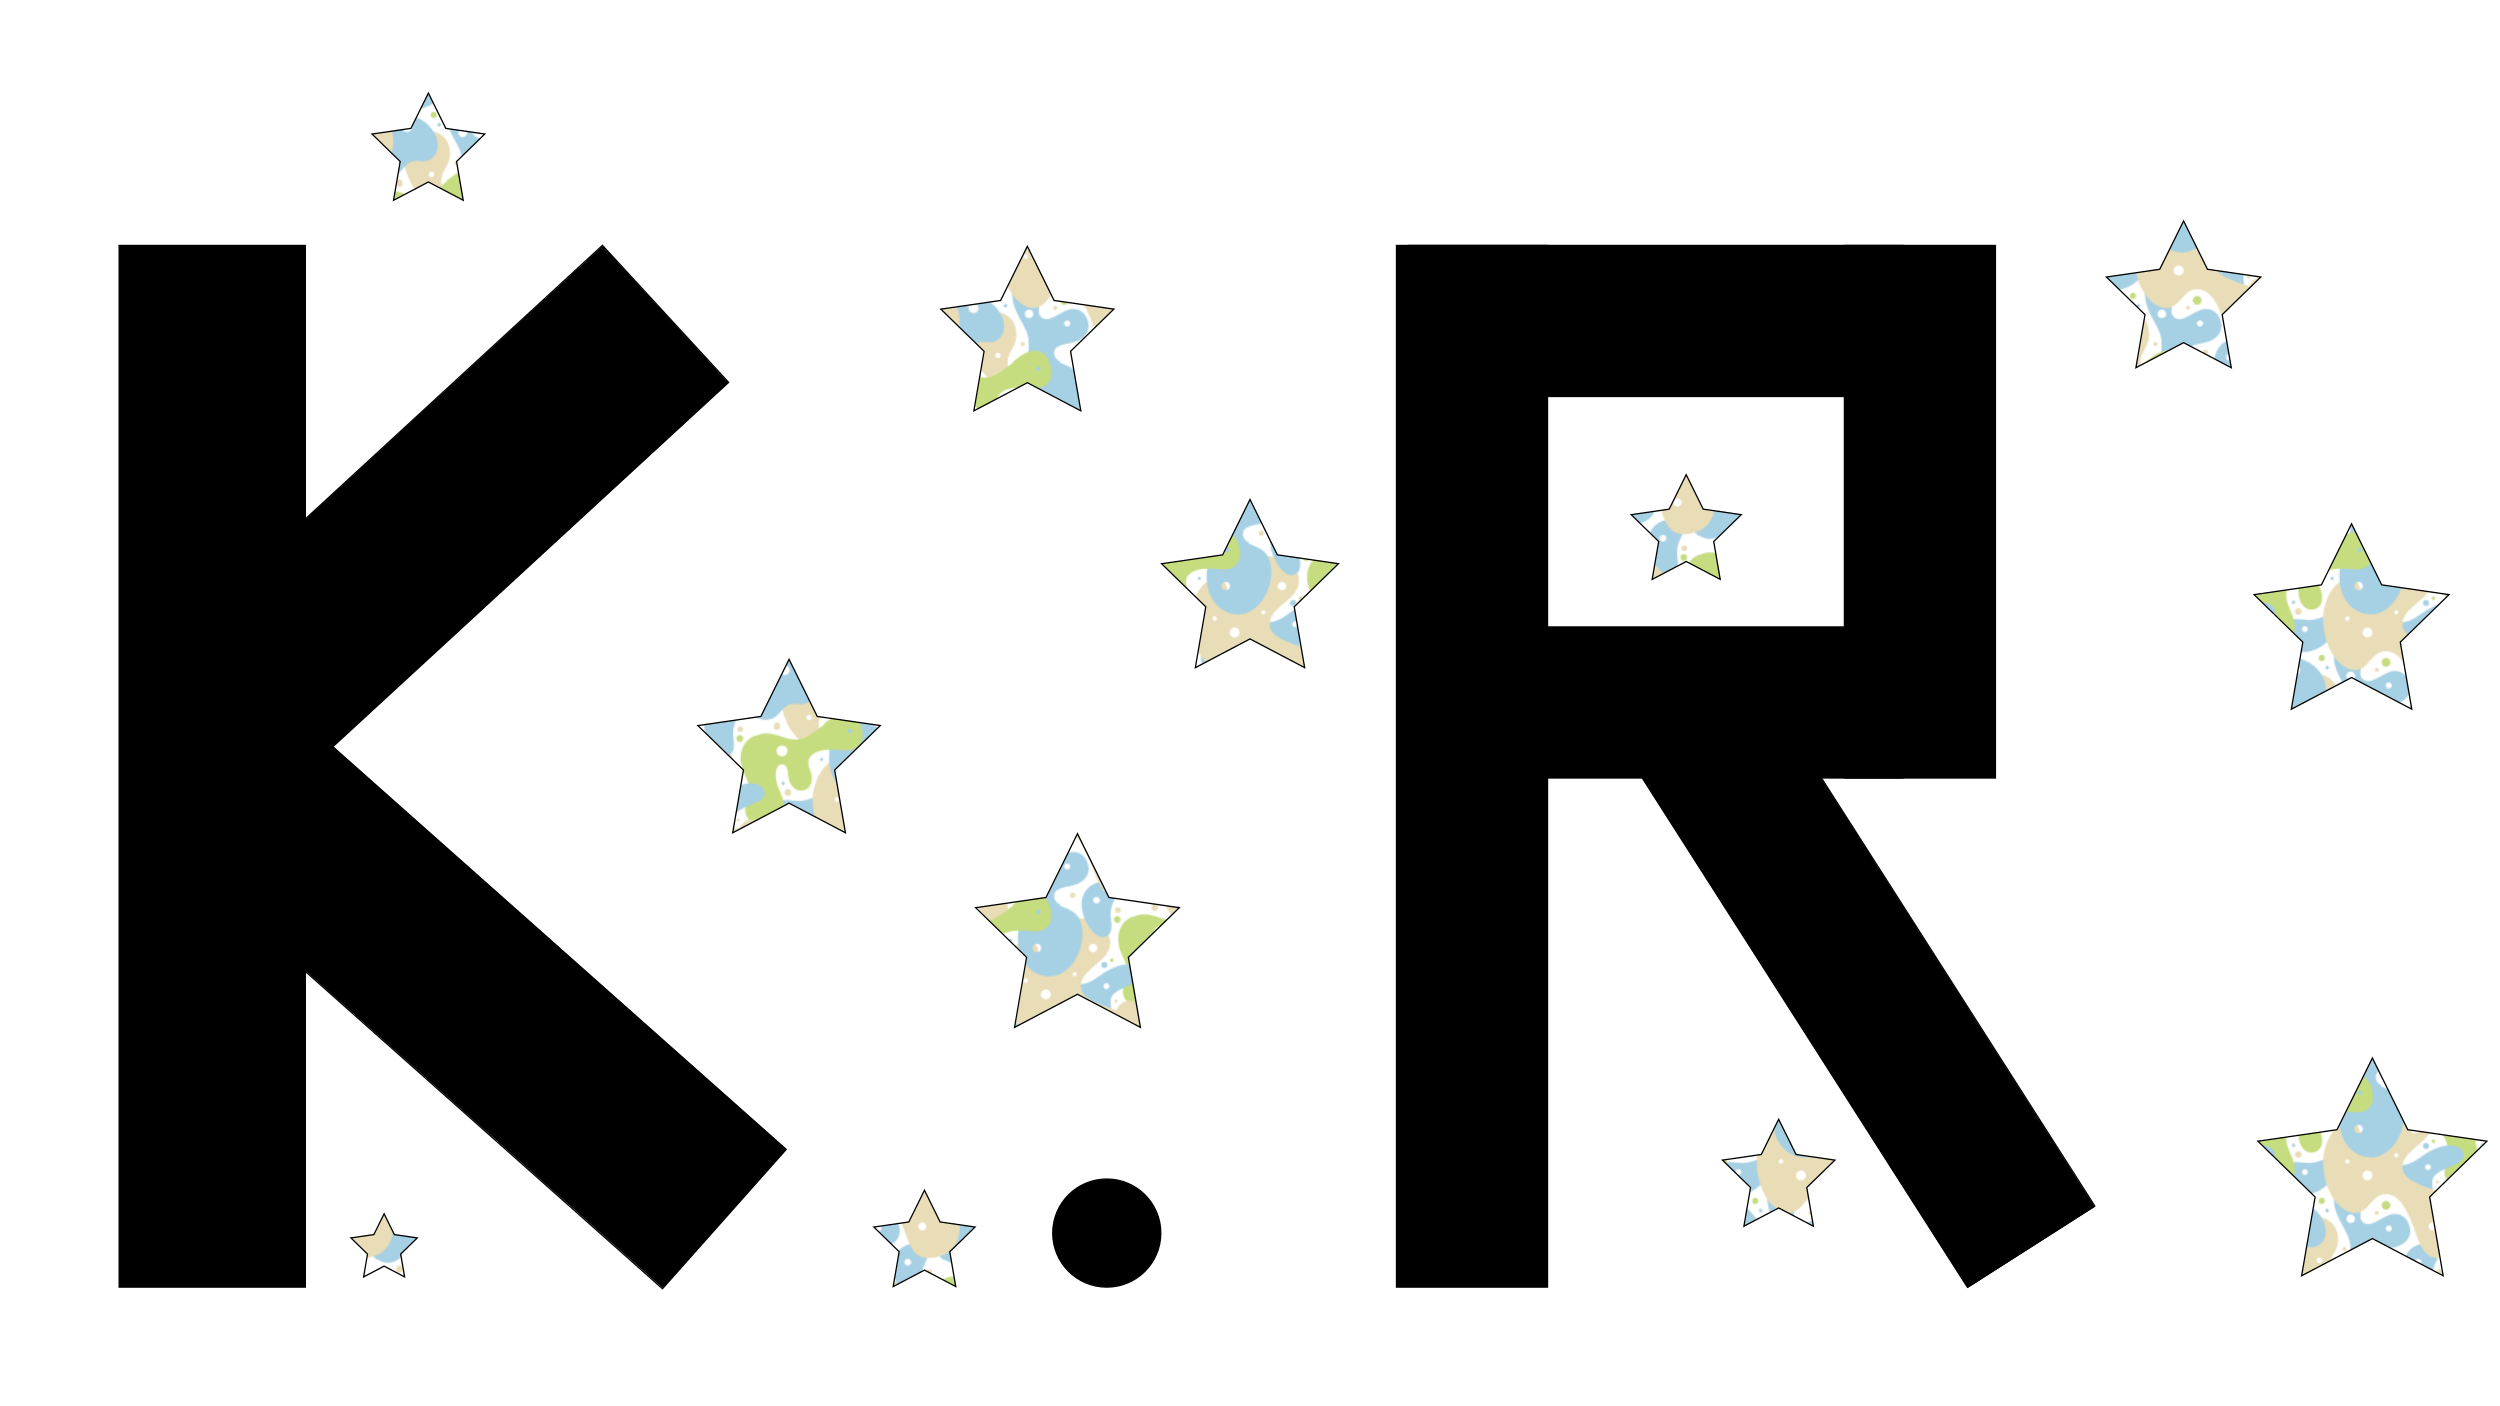 <?xml version="1.0" encoding="utf-8"?>
<!-- Generator: Adobe Illustrator 25.3.1, SVG Export Plug-In . SVG Version: 6.00 Build 0)  -->
<svg version="1.1" id="レイヤー_1" xmlns="http://www.w3.org/2000/svg" xmlns:xlink="http://www.w3.org/1999/xlink" x="0px"
	 y="0px" viewBox="0 0 1920 1080" style="enable-background:new 0 0 1920 1080;" xml:space="preserve">
<style type="text/css">
	.st0{fill:none;}
	.st1{fill:#C6DD7F;}
	.st2{fill:#E9DDB7;}
	.st3{fill:#A6D0E4;}
	.st4{fill:url(#Alyssa);}
</style>
<pattern  width="144.13" height="138.36" patternUnits="userSpaceOnUse" id="Alyssa" viewBox="99.96 -216.83 144.13 138.36" style="overflow:visible;">
	<g>
		<rect x="99.96" y="-216.83" class="st0" width="144.13" height="138.36"/>
		<g>
			<path class="st1" d="M311.04-58.31c-11.76-1.38-19.37,0.35-22.65,3.11c-3.02,2.54-4.96,5.41-2.25,11.93
				c2.94,7.09,1.53,14.73-5.54,15.91c-6.22,1.04-10.89-4.84-11.24-12.28c-0.24-5.18-1.9-8.3-5.53-7.61
				c-3.63,0.69-4.63,5.9-3.63,11.76c1.38,8.13,5.54,11.76,6.23,20.23c0.49,6.05-2.94,13.66-12.45,15.04
				c-9.3,1.35-15.91-4.32-16.6-10.55c-0.73-6.59,3.63-10.89,3.11-17.64c-0.52-6.75-4.01-10.17-5.88-17.29
				c-2.77-10.55,1.21-19.02,7.78-22.65c14.75-8.15,22.83,3.64,35.97,1.56c10.9-1.73,23.35-18.16,33.03-19.54
				c8.23-1.17,13.83,4.67,15.04,14.01C327.64-62.98,321.69-57.05,311.04-58.31z M268.84-57.79c0-2.29-1.86-4.15-4.15-4.15
				c-2.29,0-4.15,1.86-4.15,4.15s1.86,4.15,4.15,4.15C266.98-53.64,268.84-55.5,268.84-57.79z M318.3-73.18
				c0-0.96-0.78-1.73-1.73-1.73s-1.73,0.77-1.73,1.73s0.77,1.73,1.73,1.73S318.3-72.22,318.3-73.18z"/>
		</g>
		<g>
			<path class="st2" d="M148.8-77.49c0,7.17,4.59,13.81-1,16.33c-8.5,3.83-28-14.33-28-36.17c0-12,8.67-19,17.83-19
				c12.33,0,18,8.17,18,17.5C155.63-89.5,148.8-85.69,148.8-77.49z M143.39-82.86c0-1.15-0.93-2.08-2.07-2.08
				c-1.15,0-2.08,0.93-2.08,2.08c0,1.15,0.93,2.08,2.08,2.08C142.46-80.79,143.39-81.72,143.39-82.86z"/>
			<path class="st3" d="M223.49-54c-7.87,2.74-19.44-15.3-17.67-27.02c1.24-8.23,7.12-13.19,13.09-14.22
				c7.53-1.3,12.9,2.6,13.3,7.24c0.55,6.31-3.63,7.52-4.22,14.96C227.43-65.9,231.68-56.85,223.49-54z M219.71-81.51
				c0-1.43-1.16-2.59-2.59-2.59c-1.43,0-2.59,1.16-2.59,2.59c0,1.43,1.16,2.59,2.59,2.59C218.54-78.91,219.71-80.08,219.71-81.51z"
				/>
			<path class="st2" d="M119.35-76.47c0,1.43-1.16,2.59-2.59,2.59c-1.43,0-2.59-1.16-2.59-2.59s1.16-2.59,2.59-2.59
				C118.19-79.06,119.35-77.9,119.35-76.47z"/>
			<path class="st3" d="M184.57-84.19c0.74,8.1,12.67,7.02,17.9,14.21c10.52,14.47-1.22,46.37-21.63,46.37
				c-11.74,0-24.22-9.72-24.22-29.22c0-15.83,10.17-21.5,8.25-42.17c-1.01-10.83-12.5-20.34-12.5-34.75
				c0-5.92,3.59-13.45,11.55-13.45c7.05,0,10.82,5.95,10.82,12.9c0,6.8-5.38,15.74,1.38,19.05c5.24,2.57,13.21-4.77,19.5-6.75
				c5.19-1.64,12.39,0.22,14.75,8.5c2.53,8.88-3.25,14.75-11.59,16.69C192.47-91.32,183.98-90.63,184.57-84.19z M168.59-114.75
				c0-1.82-1.47-3.29-3.29-3.29c-1.81,0-3.29,1.47-3.29,3.29c0,1.81,1.47,3.29,3.29,3.29C167.12-111.46,168.59-112.93,168.59-114.75
				z M194.57-105.05c1.29,0,2.33-1.04,2.33-2.33c0-1.29-1.04-2.33-2.33-2.33c-1.29,0-2.33,1.04-2.33,2.33
				C192.24-106.1,193.29-105.05,194.57-105.05z M174.59-45.38c0-1.82-1.47-3.29-3.29-3.29c-1.81,0-3.29,1.47-3.29,3.29
				c0,1.81,1.47,3.29,3.29,3.29C173.12-42.1,174.59-43.57,174.59-45.38z"/>
			<path class="st1" d="M166.91-58.31c-11.76-1.38-19.37,0.35-22.65,3.11c-3.02,2.54-4.96,5.41-2.25,11.93
				c2.94,7.09,1.53,14.73-5.54,15.91c-6.22,1.04-10.89-4.84-11.24-12.28c-0.24-5.18-1.9-8.3-5.53-7.61
				c-3.63,0.69-4.63,5.9-3.63,11.76c1.38,8.13,5.54,11.76,6.23,20.23c0.49,6.05-2.94,13.66-12.45,15.04
				c-9.3,1.35-15.91-4.32-16.6-10.55c-0.73-6.59,3.63-10.89,3.11-17.64c-0.52-6.75-4.01-10.17-5.88-17.29
				c-2.77-10.55,1.21-19.02,7.78-22.65c14.75-8.15,22.83,3.64,35.97,1.56c10.9-1.73,23.35-18.16,33.03-19.54
				c8.23-1.17,13.83,4.67,15.04,14.01C183.51-62.98,177.56-57.05,166.91-58.31z M124.71-57.79c0-2.29-1.86-4.15-4.15-4.15
				c-2.29,0-4.15,1.86-4.15,4.15s1.86,4.15,4.15,4.15C122.85-53.64,124.71-55.5,124.71-57.79z M174.17-73.18
				c0-0.96-0.78-1.73-1.73-1.73c-0.96,0-1.73,0.77-1.73,1.73s0.77,1.73,1.73,1.73C173.4-71.45,174.17-72.22,174.17-73.18z"/>
		</g>
		<g>
			<path class="st3" d="M290.28-104.84c0,6.23-4.15,10.72-8.65,11.59c-4.5,0.87-8.32-1.28-12.97,1.21
				c-4.84,2.59-7.09,11.07-16.78,11.07c-7.96,0-15.22-7.96-15.22-18.85c0-20.23,13.14-29.23,25.59-29.23
				C278.87-129.05,290.28-116.43,290.28-104.84z M270.57-119.19c0-2.1-1.7-3.8-3.8-3.8c-2.1,0-3.8,1.7-3.8,3.8
				c0,2.1,1.7,3.8,3.8,3.8C268.87-115.39,270.57-117.09,270.57-119.19z"/>
			<path class="st1" d="M311.04-196.67c-11.76-1.38-19.37,0.35-22.65,3.11c-3.02,2.54-4.96,5.41-2.25,11.93
				c2.94,7.09,1.53,14.73-5.54,15.91c-6.22,1.04-10.89-4.84-11.24-12.28c-0.24-5.18-1.9-8.3-5.53-7.61
				c-3.63,0.69-4.63,5.9-3.63,11.76c1.38,8.13,5.54,11.76,6.23,20.23c0.49,6.05-2.94,13.66-12.45,15.04
				c-9.3,1.35-15.91-4.32-16.6-10.55c-0.73-6.59,3.63-10.89,3.11-17.64c-0.52-6.75-4.01-10.17-5.88-17.29
				c-2.77-10.55,1.21-19.02,7.78-22.65c14.75-8.15,22.83,3.64,35.97,1.56c10.9-1.73,23.35-18.16,33.03-19.54
				c8.23-1.17,13.83,4.67,15.04,14.01C327.64-201.34,321.69-195.42,311.04-196.67z M268.84-196.15c0-2.29-1.86-4.15-4.15-4.15
				c-2.29,0-4.15,1.86-4.15,4.15c0,2.29,1.86,4.15,4.15,4.15C266.98-192,268.84-193.86,268.84-196.15z M318.3-211.54
				c0-0.96-0.78-1.73-1.73-1.73s-1.73,0.77-1.73,1.73c0,0.96,0.77,1.73,1.73,1.73S318.3-210.59,318.3-211.54z"/>
		</g>
		<g>
			<path class="st3" d="M131.8-133.19c-13.96,1.99-21.17-13.33-17.67-20.33c3.67-7.33,12.12-4.17,19.5-4.17
				c9.67,0,16.37-7.57,20.42-2.25C158.3-154.36,149.04-135.65,131.8-133.19z M132.32-150.67c0-1.24-1.01-2.25-2.25-2.25
				c-1.24,0-2.25,1.01-2.25,2.25c0,1.24,1.01,2.25,2.25,2.25C131.31-148.42,132.32-149.43,132.32-150.67z"/>
			<path class="st2" d="M148.8-215.86c0,7.17,4.59,13.81-1,16.33c-8.5,3.83-28-14.33-28-36.17c0-12,8.67-19,17.83-19
				c12.33,0,18,8.17,18,17.5C155.63-227.86,148.8-224.05,148.8-215.86z M143.39-221.23c0-1.15-0.93-2.08-2.07-2.08
				c-1.15,0-2.08,0.93-2.08,2.08c0,1.15,0.93,2.08,2.08,2.08C142.46-219.15,143.39-220.08,143.39-221.23z"/>
			<path class="st3" d="M146.15-104.84c0,6.23-4.15,10.72-8.65,11.59c-4.5,0.87-8.32-1.28-12.97,1.21
				c-4.84,2.59-7.09,11.07-16.78,11.07c-7.96,0-15.22-7.96-15.22-18.85c0-20.23,13.14-29.23,25.59-29.23
				C134.74-129.05,146.15-116.43,146.15-104.84z M126.44-119.19c0-2.1-1.7-3.8-3.8-3.8c-2.1,0-3.8,1.7-3.8,3.8
				c0,2.1,1.7,3.8,3.8,3.8C124.74-115.39,126.44-117.09,126.44-119.19z"/>
			<path class="st1" d="M145.46-128.53c0,1.34-1.08,2.42-2.42,2.42c-1.34,0-2.42-1.08-2.42-2.42c0-1.34,1.08-2.42,2.42-2.42
				C144.38-130.95,145.46-129.87,145.46-128.53z"/>
			<path class="st3" d="M229.16-147.04c-3.19,4.68,1.04,10.72-1.38,15.22c-2.42,4.5-6.74,5.02-9.86,2.6
				c-3.63-2.83-3.41-6.64-8.3-8.82c-5.53-2.46-17.98,2.25-19.71-7.26c-0.88-4.81,2.38-8.57,7.26-9.68
				c6.05-1.38,9.35-0.18,15.39-3.11c6.05-2.94,11.24-8.99,22.14-12.11c10.41-2.97,16.07,1.56,16.6,5.88
				C252.34-155.86,234.17-154.38,229.16-147.04z M226.91-154.47c0-1.24-1.01-2.25-2.25-2.25c-1.24,0-2.25,1.01-2.25,2.25
				c0,1.24,1.01,2.25,2.25,2.25C225.91-152.23,226.91-153.23,226.91-154.47z"/>
			<path class="st2" d="M256.13-107.86c0,17.17-14.5,25.5-27,22.83c-10.26-2.19-12.83-17.33-16.67-26.17
				c-3.71-8.56-8.83-22.5-20.17-22.5c-11.2,0-12.83,14.5-23.67,14.5c-11,0-24.5-15.67-24.5-39.67c0-14.67,9.8-31.46,20.83-30.67
				c11.67,0.83,4.5,19.67,15.33,19.67c9.5,0,7.86-16.26,9.17-23.33c1.67-9,6.83-14.17,18.5-13.17c14.44,1.24,22.33,13.5,18.87,23.34
				c-4.03,11.45-23.87,17.32-21.54,30.49c1.35,7.59,13,12,26,16.17C245.82-131.7,256.13-125.02,256.13-107.86z M211.18-183.7
				c0,1.82,1.47,3.29,3.29,3.29c1.81,0,3.29-1.47,3.29-3.29s-1.47-3.29-3.29-3.29C212.65-186.99,211.18-185.52,211.18-183.7z
				 M164.48-158.8c0-0.96-0.77-1.73-1.73-1.73c-0.96,0-1.73,0.78-1.73,1.73c0,0.96,0.78,1.73,1.73,1.73
				C163.71-157.07,164.48-157.84,164.48-158.8z M181.95-148.08c0-2.1-1.7-3.8-3.8-3.8c-2.1,0-3.8,1.7-3.8,3.8
				c0,2.1,1.71,3.8,3.8,3.8C180.25-144.27,181.95-145.97,181.95-148.08z M201.84-163.64c0-0.86-0.7-1.56-1.56-1.56
				c-0.86,0-1.56,0.7-1.56,1.56c0,0.86,0.7,1.56,1.56,1.56C201.14-162.08,201.84-162.78,201.84-163.64z M231.48-108.94
				c0-1.75-1.42-3.17-3.17-3.17c-1.75,0-3.17,1.42-3.17,3.17c0,1.75,1.42,3.17,3.17,3.17C230.06-105.77,231.48-107.19,231.48-108.94
				z"/>
			<path class="st3" d="M223.49-192.36c-7.87,2.74-19.44-15.3-17.67-27.02c1.24-8.23,7.12-13.19,13.09-14.22
				c7.53-1.3,12.9,2.6,13.3,7.24c0.55,6.31-3.63,7.52-4.22,14.96C227.43-204.26,231.68-195.21,223.49-192.36z M219.71-219.87
				c0-1.43-1.16-2.59-2.59-2.59c-1.43,0-2.59,1.16-2.59,2.59c0,1.43,1.16,2.59,2.59,2.59C218.54-217.28,219.71-218.44,219.71-219.87
				z"/>
			<path class="st2" d="M119.35-214.83c0,1.43-1.16,2.59-2.59,2.59c-1.43,0-2.59-1.16-2.59-2.59c0-1.43,1.16-2.59,2.59-2.59
				C118.19-217.42,119.35-216.26,119.35-214.83z"/>
			<path class="st2" d="M253.35-128.09c0-8.41-5.08-15.23-11.34-15.23s-11.34,6.82-11.34,15.23c0,8.41,5.08,12.44,11.34,12.44
				S253.35-119.68,253.35-128.09z"/>
			<path class="st3" d="M184.57-222.55c0.74,8.1,12.67,7.02,17.9,14.21c10.52,14.47-1.22,46.37-21.63,46.37
				c-11.74,0-24.22-9.72-24.22-29.22c0-15.83,10.17-21.5,8.25-42.17c-1.01-10.83-12.5-20.34-12.5-34.75
				c0-5.92,3.59-13.45,11.55-13.45c7.05,0,10.82,5.95,10.82,12.9c0,6.8-5.38,15.74,1.38,19.05c5.24,2.57,13.21-4.77,19.5-6.75
				c5.19-1.64,12.39,0.22,14.75,8.5c2.53,8.88-3.25,14.75-11.59,16.69C192.47-229.69,183.98-228.99,184.57-222.55z M168.59-253.11
				c0-1.82-1.47-3.29-3.29-3.29c-1.81,0-3.29,1.47-3.29,3.29c0,1.81,1.47,3.29,3.29,3.29C167.12-249.82,168.59-251.3,168.59-253.11z
				 M194.57-243.41c1.29,0,2.33-1.04,2.33-2.33c0-1.29-1.04-2.33-2.33-2.33c-1.29,0-2.33,1.04-2.33,2.33
				C192.24-244.46,193.29-243.41,194.57-243.41z M174.59-183.74c0-1.82-1.47-3.29-3.29-3.29c-1.81,0-3.29,1.47-3.29,3.29
				c0,1.81,1.47,3.29,3.29,3.29C173.12-180.46,174.59-181.93,174.59-183.74z"/>
			<path class="st1" d="M166.91-196.67c-11.76-1.38-19.37,0.35-22.65,3.11c-3.02,2.54-4.96,5.41-2.25,11.93
				c2.94,7.09,1.53,14.73-5.54,15.91c-6.22,1.04-10.89-4.84-11.24-12.28c-0.24-5.18-1.9-8.3-5.53-7.61
				c-3.63,0.69-4.63,5.9-3.63,11.76c1.38,8.13,5.54,11.76,6.23,20.23c0.49,6.05-2.94,13.66-12.45,15.04
				c-9.3,1.35-15.91-4.32-16.6-10.55c-0.73-6.59,3.63-10.89,3.11-17.64c-0.52-6.75-4.01-10.17-5.88-17.29
				c-2.77-10.55,1.21-19.02,7.78-22.65c14.75-8.15,22.83,3.64,35.97,1.56c10.9-1.73,23.35-18.16,33.03-19.54
				c8.23-1.17,13.83,4.67,15.04,14.01C183.51-201.34,177.56-195.42,166.91-196.67z M124.71-196.15c0-2.29-1.86-4.15-4.15-4.15
				c-2.29,0-4.15,1.86-4.15,4.15c0,2.29,1.86,4.15,4.15,4.15C122.85-192,124.71-193.86,124.71-196.15z M174.17-211.54
				c0-0.96-0.78-1.73-1.73-1.73c-0.96,0-1.73,0.77-1.73,1.73c0,0.96,0.77,1.73,1.73,1.73C173.4-209.81,174.17-210.59,174.17-211.54z
				"/>
			<path class="st1" d="M230.2-174.36c0,0.76-0.62,1.38-1.38,1.38c-0.76,0-1.38-0.62-1.38-1.38c0-0.76,0.62-1.38,1.38-1.38
				C229.58-175.74,230.2-175.12,230.2-174.36z"/>
			<path class="st2" d="M235.73-212.75c0,1.24-1.01,2.25-2.25,2.25s-2.25-1.01-2.25-2.25c0-1.24,1.01-2.25,2.25-2.25
				S235.73-213.99,235.73-212.75z"/>
			<path class="st3" d="M152.21-189.58c0,0.67-0.54,1.21-1.21,1.21s-1.21-0.54-1.21-1.21s0.54-1.21,1.21-1.21
				S152.21-190.25,152.21-189.58z"/>
			<path class="st3" d="M148.57-121.1c0,0.76-0.62,1.38-1.38,1.38s-1.38-0.62-1.38-1.38c0-0.76,0.62-1.38,1.38-1.38
				S148.57-121.86,148.57-121.1z"/>
			<path class="st2" d="M233.14-143.06c0,0.67-0.54,1.21-1.21,1.21c-0.67,0-1.21-0.54-1.21-1.21c0-0.67,0.54-1.21,1.21-1.21
				C232.6-144.27,233.14-143.73,233.14-143.06z"/>
			<path class="st1" d="M195.85-125.13c0,1.88-1.53,3.41-3.41,3.41c-1.88,0-3.41-1.53-3.41-3.41c0-1.88,1.53-3.41,3.41-3.41
				C194.32-128.54,195.85-127.02,195.85-125.13z"/>
			<path class="st2" d="M200.83-85.28c0,1.16-0.94,2.1-2.1,2.1s-2.1-0.94-2.1-2.1s0.94-2.1,2.1-2.1S200.83-86.44,200.83-85.28z"/>
			<path class="st2" d="M162.03-91.58c0,0.87-0.7,1.57-1.57,1.57c-0.87,0-1.57-0.7-1.57-1.57c0-0.87,0.71-1.57,1.57-1.57
				C161.33-93.15,162.03-92.44,162.03-91.58z"/>
			<circle class="st1" cx="233.08" cy="-205.62" r="2.62"/>
			<circle class="st3" cx="223.12" cy="-170.75" r="2.36"/>
			<path class="st2" d="M127.69-164.2c0,1.45-1.17,2.62-2.62,2.62c-1.45,0-2.62-1.17-2.62-2.62c0-1.45,1.17-2.62,2.62-2.62
				C126.51-166.82,127.69-165.65,127.69-164.2z"/>
			<path class="st3" d="M122.7-171.28c0,0.72-0.59,1.31-1.31,1.31c-0.72,0-1.31-0.59-1.31-1.31s0.59-1.31,1.31-1.31
				C122.12-172.59,122.7-172,122.7-171.28z"/>
			<path class="st2" d="M186.94-119.37c0,0.87-0.71,1.57-1.57,1.57c-0.87,0-1.57-0.7-1.57-1.57c0-0.87,0.7-1.57,1.57-1.57
				C186.23-120.94,186.94-120.24,186.94-119.37z"/>
		</g>
		<g>
			<path class="st3" d="M85.03-147.04c-3.19,4.68,1.04,10.72-1.38,15.22c-2.42,4.5-6.74,5.02-9.86,2.6
				c-3.63-2.83-3.41-6.64-8.3-8.82c-5.53-2.46-17.98,2.25-19.71-7.26c-0.88-4.81,2.38-8.57,7.26-9.68
				c6.05-1.38,9.35-0.18,15.39-3.11c6.05-2.94,11.24-8.99,22.14-12.11c10.41-2.97,16.07,1.56,16.6,5.88
				C108.21-155.86,90.04-154.38,85.03-147.04z M82.79-154.47c0-1.24-1.01-2.25-2.25-2.25c-1.24,0-2.25,1.01-2.25,2.25
				c0,1.24,1.01,2.25,2.25,2.25C81.78-152.23,82.79-153.23,82.79-154.47z"/>
			<path class="st2" d="M112-107.86c0,17.17-14.5,25.5-27,22.83c-10.26-2.19-12.83-17.33-16.67-26.17
				c-3.71-8.56-8.83-22.5-20.17-22.5c-11.2,0-12.83,14.5-23.67,14.5c-11,0-24.5-15.67-24.5-39.67c0-14.67,9.8-31.46,20.83-30.67
				c11.67,0.83,4.5,19.67,15.33,19.67c9.5,0,7.86-16.26,9.17-23.33c1.67-9,6.83-14.17,18.5-13.17c14.44,1.24,22.33,13.5,18.87,23.34
				c-4.03,11.45-23.87,17.32-21.54,30.49c1.35,7.59,13,12,26,16.17C101.7-131.7,112-125.02,112-107.86z M67.05-183.7
				c0,1.82,1.47,3.29,3.29,3.29c1.81,0,3.29-1.47,3.29-3.29s-1.47-3.29-3.29-3.29C68.52-186.99,67.05-185.52,67.05-183.7z
				 M20.36-158.8c0-0.96-0.77-1.73-1.73-1.73c-0.96,0-1.73,0.78-1.73,1.73c0,0.96,0.78,1.73,1.73,1.73
				C19.58-157.07,20.36-157.84,20.36-158.8z M37.82-148.08c0-2.1-1.7-3.8-3.8-3.8c-2.1,0-3.8,1.7-3.8,3.8c0,2.1,1.71,3.8,3.8,3.8
				C36.12-144.27,37.82-145.97,37.82-148.08z M57.71-163.64c0-0.86-0.7-1.56-1.56-1.56c-0.86,0-1.56,0.7-1.56,1.56
				c0,0.86,0.7,1.56,1.56,1.56C57.01-162.08,57.71-162.78,57.71-163.64z M87.35-108.94c0-1.75-1.42-3.17-3.17-3.17
				c-1.75,0-3.17,1.42-3.17,3.17c0,1.75,1.42,3.17,3.17,3.17C85.93-105.77,87.35-107.19,87.35-108.94z"/>
			<path class="st2" d="M109.22-128.09c0-8.41-5.08-15.23-11.34-15.23s-11.34,6.82-11.34,15.23c0,8.41,5.08,12.44,11.34,12.44
				S109.22-119.68,109.22-128.09z"/>
		</g>
	</g>
</pattern>
<g>
	<rect x="91.5" y="188.5" width="143" height="800"/>
	<path d="M234,189v799H92V189H234 M235,188H91v801h144V188L235,188z"/>
</g>
<g>
	<rect x="81.21" y="337.32" transform="matrix(0.736 -0.677 0.677 0.736 -189.981 330.89)" width="495.39" height="143"/>
	<path d="M462.64,189.14l96.19,104.46L195.16,628.5L98.97,524.05L462.64,189.14 M462.7,187.73L97.55,523.99l97.55,105.93
		l365.15-336.26L462.7,187.73L462.7,187.73z"/>
</g>
<g>
	<rect x="299.58" y="524.08" transform="matrix(0.664 -0.748 0.748 0.664 -452.334 536.567)" width="143" height="495.39"/>
	<path d="M233.44,554.51l369.59,328.37l-94.32,106.15L139.13,660.66L233.44,554.51 M233.36,553.1l-95.64,107.65l371.08,329.7
		l95.64-107.65L233.36,553.1L233.36,553.1z"/>
</g>
<g>
	<circle cx="850" cy="947" r="41.5"/>
	<path d="M850,906c22.61,0,41,18.39,41,41s-18.39,41-41,41s-41-18.39-41-41S827.39,906,850,906 M850,905c-23.2,0-42,18.8-42,42
		s18.8,42,42,42s42-18.8,42-42S873.2,905,850,905L850,905z"/>
</g>
<g>
	<rect x="1081.5" y="188.5" width="380" height="116"/>
	<path d="M1461,189v115h-379V189H1461 M1462,188h-381v117h381V188L1462,188z"/>
</g>
<g>
	<rect x="1072.5" y="188.5" width="116" height="800"/>
	<path d="M1188,189v799h-115V189H1188 M1189,188h-117v801h117V188L1189,188z"/>
</g>
<g>
	<rect x="1081.5" y="481.5" width="380" height="116"/>
	<path d="M1461,482v115h-379V482H1461 M1462,481h-381v117h381V481L1462,481z"/>
</g>
<g>
	<rect x="1416.5" y="188.5" width="116" height="409"/>
	<path d="M1532,189v408h-115V189H1532 M1533,188h-117v410h117V188L1533,188z"/>
</g>
<g>
	<rect x="1372.58" y="514.59" transform="matrix(0.843 -0.538 0.538 0.843 -181.417 888.716)" width="116" height="480.63"/>
	<path d="M1349.96,521.84l258.17,404.22l-96.92,61.9l-258.17-404.22L1349.96,521.84 M1350.26,520.46l-98.61,62.98l259.24,405.91
		l98.61-62.98L1350.26,520.46L1350.26,520.46z"/>
</g>
<g>
	<polygon class="st4" points="789,293.92 747.94,315.51 755.79,269.79 722.57,237.42 768.47,230.75 789,189.15 809.53,230.75 
		855.43,237.42 822.21,269.79 830.06,315.51 	"/>
	<path d="M789,190.28l19.96,40.45l0.23,0.47l0.52,0.08l44.64,6.49l-32.3,31.49l-0.38,0.37l0.09,0.52l7.63,44.46l-39.93-20.99
		l-0.47-0.24l-0.47,0.24l-39.93,20.99l7.63-44.46l0.09-0.52l-0.38-0.37l-32.3-31.49l44.64-6.49l0.52-0.08l0.23-0.47L789,190.28
		 M789,188.02l-20.86,42.27l-46.64,6.78l33.75,32.9l-7.97,46.46L789,294.49l41.72,21.93l-7.97-46.46l33.75-32.9l-46.64-6.78
		L789,188.02L789,188.02z"/>
</g>
<g>
	<polygon class="st4" points="827.5,763.6 779.18,789 788.41,735.2 749.32,697.1 803.34,689.25 827.5,640.3 851.66,689.25 
		905.68,697.1 866.59,735.2 875.82,789 	"/>
	<path d="M827.5,641.43l23.59,47.81l0.23,0.47l0.52,0.08l52.76,7.67l-38.18,37.21l-0.38,0.37l0.09,0.52l9.01,52.54l-47.19-24.81
		l-0.47-0.24l-0.47,0.24l-47.19,24.81l9.01-52.54l0.09-0.52l-0.38-0.37l-38.18-37.21l52.76-7.67l0.52-0.08l0.23-0.47L827.5,641.43
		 M827.5,639.17l-24.49,49.62l-54.76,7.96l39.63,38.63l-9.35,54.54l48.98-25.75l48.98,25.75l-9.35-54.54l39.63-38.63l-54.76-7.96
		L827.5,639.17L827.5,639.17z"/>
</g>
<g>
	<polygon class="st4" points="606,616.82 562.72,639.58 570.98,591.38 535.96,557.24 584.36,550.21 606,506.36 627.64,550.21 
		676.04,557.24 641.02,591.38 649.28,639.58 	"/>
	<path d="M606,507.49l21.08,42.71l0.23,0.47l0.52,0.08l47.13,6.85l-34.1,33.24l-0.38,0.37l0.09,0.52l8.05,46.94l-42.15-22.16
		l-0.47-0.24l-0.47,0.24l-42.15,22.16l8.05-46.94l0.09-0.52l-0.38-0.37l-34.1-33.24l47.13-6.85l0.52-0.08l0.23-0.47L606,507.49
		 M606,505.23l-21.97,44.52l-49.14,7.14l35.55,34.66l-8.39,48.94l43.95-23.1l43.95,23.1l-8.39-48.94l35.55-34.66l-49.14-7.14
		L606,505.23L606,505.23z"/>
</g>
<g>
	<polygon class="st4" points="960,490.7 918.03,512.76 926.05,466.03 892.1,432.94 939.02,426.12 960,383.6 980.98,426.12 
		1027.9,432.94 993.95,466.03 1001.97,512.76 	"/>
	<path d="M960,384.73l20.42,41.37l0.23,0.47l0.52,0.08l45.66,6.63l-33.04,32.2l-0.38,0.37l0.09,0.52l7.8,45.47l-40.84-21.47
		l-0.47-0.24l-0.47,0.24l-40.84,21.47l7.8-45.47l0.09-0.52l-0.38-0.37l-33.04-32.2l45.66-6.63l0.52-0.08l0.23-0.47L960,384.73
		 M960,382.47l-21.32,43.19l-47.66,6.93l34.49,33.62l-8.14,47.47L960,491.26l42.63,22.41l-8.14-47.47l34.49-33.62l-47.66-6.93
		L960,382.47L960,382.47z"/>
</g>
<g>
	<polygon class="st4" points="1806,520.35 1759.74,544.67 1768.58,493.16 1731.15,456.68 1782.87,449.17 1806,402.3 1829.13,449.17 
		1880.85,456.68 1843.42,493.16 1852.26,544.67 	"/>
	<path d="M1806,403.43l22.56,45.72l0.23,0.47l0.52,0.08l50.45,7.33l-36.51,35.59l-0.38,0.37l0.09,0.52l8.62,50.25l-45.13-23.73
		l-0.47-0.24l-0.47,0.24l-45.13,23.73l8.62-50.25l0.09-0.52l-0.38-0.37l-36.51-35.59l50.45-7.33l0.52-0.08l0.23-0.47L1806,403.43
		 M1806,401.17l-23.46,47.54l-52.46,7.62l37.96,37l-8.96,52.25l46.92-24.67l46.92,24.67l-8.96-52.25l37.96-37l-52.46-7.62
		L1806,401.17L1806,401.17z"/>
</g>
<g>
	<polygon class="st4" points="1677,263.16 1640.37,282.41 1647.37,241.63 1617.74,212.74 1658.69,206.79 1677,169.69 
		1695.31,206.79 1736.26,212.74 1706.63,241.63 1713.63,282.41 	"/>
	<path d="M1677,170.82l17.75,35.96l0.23,0.47l0.52,0.08l39.69,5.77l-28.72,27.99l-0.38,0.37l0.09,0.52l6.78,39.53l-35.5-18.66
		l-0.47-0.24l-0.47,0.24l-35.5,18.66l6.78-39.53l0.09-0.52l-0.38-0.37l-28.72-27.99l39.69-5.77l0.52-0.08l0.23-0.47L1677,170.82
		 M1677,168.56l-18.65,37.78l-41.69,6.06l30.17,29.41l-7.12,41.52l37.29-19.6l37.29,19.6l-7.12-41.52l30.17-29.41l-41.69-6.06
		L1677,168.56L1677,168.56z"/>
</g>
<g>
	<polygon class="st4" points="1822,951.22 1767.67,979.79 1778.04,919.28 1734.08,876.43 1794.83,867.61 1822,812.56 
		1849.17,867.61 1909.92,876.43 1865.96,919.28 1876.33,979.79 	"/>
	<path d="M1822,813.69l26.6,53.9l0.23,0.47l0.52,0.08l59.49,8.64l-43.04,41.96l-0.38,0.37l0.09,0.52l10.16,59.24l-53.21-27.97
		l-0.47-0.24l-0.47,0.24l-53.21,27.97l10.16-59.24l0.09-0.52l-0.38-0.37l-43.04-41.96l59.49-8.64l0.52-0.08l0.23-0.47L1822,813.69
		 M1822,811.43l-27.5,55.72l-61.49,8.94l44.49,43.37L1767,980.7l55-28.91l55,28.91l-10.5-61.24l44.49-43.37l-61.49-8.94L1822,811.43
		L1822,811.43z"/>
</g>
<g>
	<polygon class="st4" points="1366,927.7 1339.32,941.73 1344.41,912.01 1322.82,890.97 1352.66,886.64 1366,859.6 1379.34,886.64 
		1409.18,890.97 1387.59,912.01 1392.68,941.73 	"/>
	<path d="M1366,860.73l12.78,25.89l0.23,0.47l0.52,0.08l28.57,4.15l-20.67,20.15l-0.38,0.37l0.09,0.52l4.88,28.46l-25.55-13.44
		l-0.47-0.24l-0.47,0.24l-25.55,13.44l4.88-28.46l0.09-0.52l-0.38-0.37l-20.67-20.15l28.57-4.15l0.52-0.08l0.23-0.47L1366,860.73
		 M1366,858.47l-13.67,27.71l-30.58,4.44l22.13,21.57l-5.22,30.45l27.35-14.38l27.35,14.38l-5.22-30.45l22.13-21.57l-30.58-4.44
		L1366,858.47L1366,858.47z"/>
</g>
<g>
	<polygon class="st4" points="329,139.76 302.25,153.82 307.36,124.03 285.72,102.94 315.62,98.59 329,71.49 342.38,98.59 
		372.28,102.94 350.64,124.03 355.75,153.82 	"/>
	<path d="M329,72.62l12.81,25.96l0.23,0.47l0.52,0.08l28.65,4.16l-20.73,20.21l-0.38,0.37l0.09,0.52l4.89,28.53l-25.62-13.47
		l-0.47-0.24l-0.47,0.24l-25.62,13.47l4.89-28.53l0.09-0.52l-0.38-0.37l-20.73-20.21l28.65-4.16l0.52-0.08l0.23-0.47L329,72.62
		 M329,70.36l-13.71,27.77l-30.65,4.45l22.18,21.62l-5.24,30.53L329,140.32l27.42,14.41l-5.24-30.53l22.18-21.62l-30.65-4.45
		L329,70.36L329,70.36z"/>
</g>
<g>
	<polygon class="st4" points="710,975.44 685.97,988.07 690.56,961.32 671.12,942.37 697.99,938.46 710,914.12 722.01,938.46 
		748.88,942.37 729.44,961.32 734.03,988.07 	"/>
	<path d="M710,915.25l11.45,23.2l0.23,0.47l0.52,0.08l25.6,3.72l-18.53,18.06l-0.38,0.37l0.09,0.52l4.37,25.5l-22.9-12.04
		l-0.47-0.24l-0.47,0.24l-22.9,12.04l4.37-25.5l0.09-0.52l-0.38-0.37l-18.53-18.06l25.6-3.72l0.52-0.08l0.23-0.47L710,915.25
		 M710,912.99l-12.35,25.02l-27.61,4.01l19.98,19.47l-4.72,27.5L710,976.01l24.69,12.98l-4.72-27.5l19.98-19.47l-27.61-4.01
		L710,912.99L710,912.99z"/>
</g>
<g>
	<polygon class="st4" points="295,972.39 279.26,980.66 282.27,963.14 269.53,950.73 287.13,948.17 295,932.22 302.87,948.17 
		320.47,950.73 307.73,963.14 310.74,980.66 	"/>
	<path d="M295,933.35l7.3,14.8l0.23,0.47l0.52,0.08l16.33,2.37l-11.82,11.52l-0.38,0.37l0.09,0.52l2.79,16.27l-14.61-7.68
		l-0.47-0.24l-0.47,0.24l-14.61,7.68l2.79-16.27l0.09-0.52l-0.38-0.37l-11.82-11.52l16.33-2.37l0.52-0.08l0.23-0.47L295,933.35
		 M295,931.09l-8.2,16.62l-18.34,2.66l13.27,12.94l-3.13,18.27l16.4-8.62l16.4,8.62l-3.13-18.27l13.27-12.94l-18.34-2.66L295,931.09
		L295,931.09z"/>
</g>
<g>
	<polygon class="st4" points="1295,431.22 1268.88,444.95 1273.87,415.87 1252.74,395.27 1281.94,391.02 1295,364.56 
		1308.06,391.02 1337.26,395.27 1316.13,415.87 1321.12,444.95 	"/>
	<path d="M1295,365.69l12.5,25.32l0.23,0.47l0.52,0.08l27.94,4.06l-20.22,19.71l-0.38,0.37l0.09,0.52l4.77,27.83l-24.99-13.14
		l-0.47-0.24l-0.47,0.24l-24.99,13.14l4.77-27.83l0.09-0.52l-0.38-0.37l-20.22-19.71l27.94-4.06l0.52-0.08l0.23-0.47L1295,365.69
		 M1295,363.43l-13.39,27.14l-29.95,4.35l21.67,21.12l-5.12,29.83l26.79-14.08l26.79,14.08l-5.12-29.83l21.67-21.12l-29.95-4.35
		L1295,363.43L1295,363.43z"/>
</g>
</svg>
